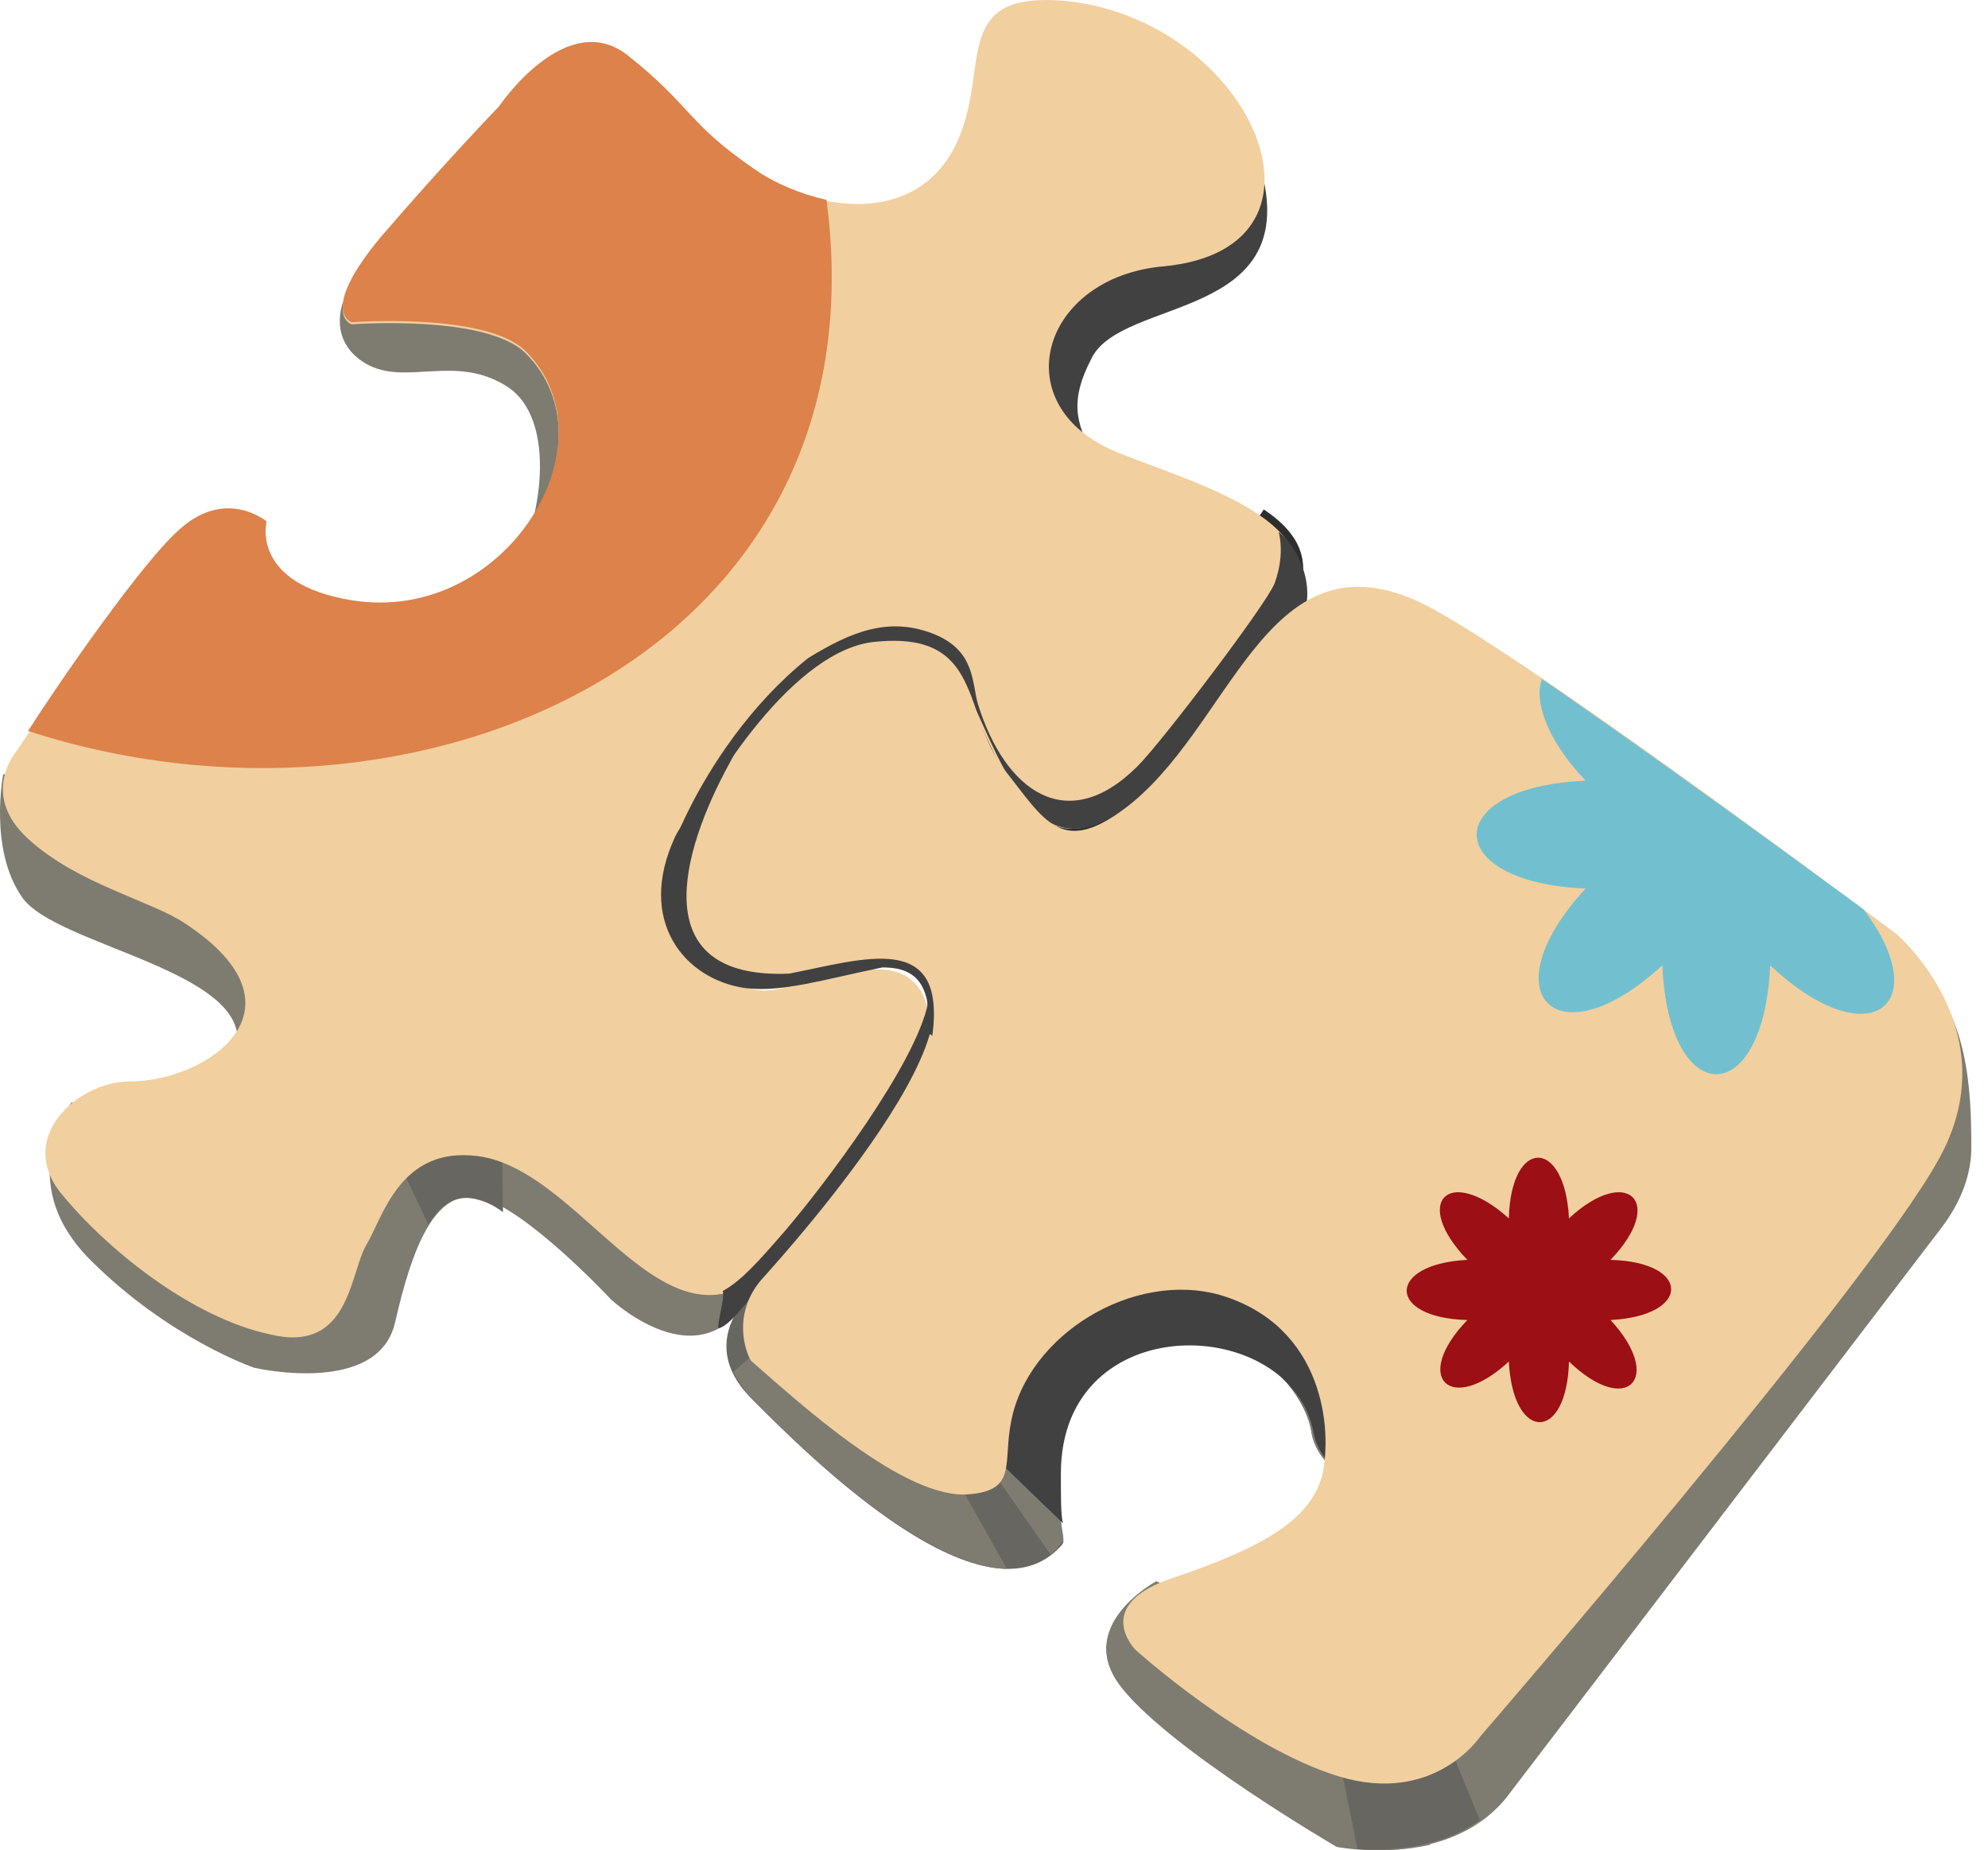 <svg width="72" height="67" viewBox="0 0 72 67" fill="none" xmlns="http://www.w3.org/2000/svg">
<path fill-rule="evenodd" clip-rule="evenodd" d="M2.593 39.912C2.593 39.912 0.415 42.766 3.269 45.62C6.124 48.475 9.203 49.526 9.203 49.526C9.203 49.526 13.71 50.578 14.311 47.874C14.912 45.245 15.738 42.991 17.39 43.367C19.043 43.742 22.123 47.047 22.123 47.047C22.123 47.047 25.803 50.503 27.456 46.221C29.108 41.94 17.841 34.804 17.841 34.804L10.105 42.541L2.593 39.912Z" fill="#7E7C70"/>
<path fill-rule="evenodd" clip-rule="evenodd" d="M15.513 44.343C15.963 43.592 16.564 43.217 17.315 43.442C17.616 43.517 17.916 43.667 18.217 43.893L18.142 39.536C18.142 39.536 14.686 39.686 14.161 41.489L15.513 44.343Z" fill="#686660"/>
<path d="M46.158 19.106C47.135 20.007 47.36 21.059 45.933 22.411M46.158 22.561C46.158 22.561 42.929 27.669 40.675 29.321C38.422 30.974 37.821 29.697 36.394 27.894C34.967 26.091 36.018 26.091 34.591 24.214C34.291 23.838 33.915 23.613 33.54 23.387" stroke="#2E2E2D" stroke-width="0.5" stroke-miterlimit="22.926"/>
<path fill-rule="evenodd" clip-rule="evenodd" d="M27.38 46.672C27.38 46.672 25.127 48.475 27.155 50.578C28.732 52.155 35.417 59.066 38.347 56.061C38.722 55.685 38.347 56.061 38.347 53.432C38.347 50.803 39.398 49.151 42.628 48.7C45.858 48.249 47.36 50.728 47.51 51.93C47.736 53.132 49.313 53.958 49.313 53.958L44.806 38.86L32.338 45.771L27.38 46.672Z" fill="#686660"/>
<path fill-rule="evenodd" clip-rule="evenodd" d="M38.046 56.286C38.121 56.211 38.272 56.136 38.347 55.986C38.722 55.61 38.347 55.986 38.347 53.357C38.347 46.972 46.759 47.273 47.511 51.93C47.736 53.132 49.313 53.958 49.313 53.958L44.806 38.86L35.643 43.968C34.441 46.822 33.99 49.827 35.417 52.531L38.046 56.286Z" fill="#7E7C70"/>
<path fill-rule="evenodd" clip-rule="evenodd" d="M26.554 49.676C26.704 49.977 26.93 50.277 27.155 50.578C28.432 51.855 33.239 56.737 36.469 56.812L34.441 53.206L28.132 48.324L26.554 49.676Z" fill="#7E7C70"/>
<path fill-rule="evenodd" clip-rule="evenodd" d="M41.877 57.263C41.877 57.263 38.797 58.915 40.675 61.168C42.478 63.422 48.412 66.877 48.412 66.877C48.412 66.877 52.468 67.703 54.571 65.074L70.344 44.418C71.246 43.217 71.396 42.165 71.396 41.564C71.396 39.611 71.321 36.532 69.293 34.954C66.063 32.475 54.721 63.196 41.877 57.263Z" fill="#7E7C70"/>
<path fill-rule="evenodd" clip-rule="evenodd" d="M41.877 57.262C41.877 57.262 38.797 58.915 40.675 61.168C42.478 63.421 48.787 66.877 48.787 66.877C48.787 66.877 50.064 67.177 51.792 66.802L50.215 61.093L46.233 58.013C44.806 58.164 43.304 57.938 41.877 57.262Z" fill="#7E7C70"/>
<path fill-rule="evenodd" clip-rule="evenodd" d="M49.163 66.952C50.214 67.027 52.167 66.952 53.594 65.9L50.815 59.14C50.815 59.14 48.336 60.943 48.336 62.821L49.163 66.952Z" fill="#686660"/>
<path fill-rule="evenodd" clip-rule="evenodd" d="M12.433 10.918C12.433 10.918 11.832 12.345 13.259 13.171C14.686 13.998 16.489 12.796 18.367 13.998C20.244 15.199 19.568 19.105 18.592 20.532C17.54 21.959 26.328 12.796 26.328 12.796L21.446 6.862L12.433 10.918Z" fill="#7E7C70"/>
<path fill-rule="evenodd" clip-rule="evenodd" d="M37.746 12.571C37.746 12.571 36.844 17.678 39.774 16.852C39.023 15.425 38.647 14.674 39.548 12.946C40.675 10.768 47.06 11.594 45.708 6.261C45.332 4.609 33.69 7.839 37.746 12.571Z" fill="#414141"/>
<path d="M45.632 18.655C46.984 19.556 47.585 20.758 45.933 22.335M46.158 22.561C46.158 22.561 42.928 27.668 40.675 29.321C38.422 30.973 37.821 29.696 36.394 27.894C34.967 26.091 36.018 26.091 34.591 24.213C33.99 23.462 33.239 23.237 32.488 23.237" stroke="#2E2E2D" stroke-width="0.5" stroke-miterlimit="22.926"/>
<path fill-rule="evenodd" clip-rule="evenodd" d="M0.114 28.044C0.114 28.044 -0.411 30.748 0.791 32.476C1.992 34.278 9.428 35.18 8.527 38.109C7.626 41.038 15.362 29.471 15.362 29.471C15.362 29.471 6.875 26.617 0.114 28.044Z" fill="#7E7C70"/>
<path fill-rule="evenodd" clip-rule="evenodd" d="M46.008 22.486C46.083 22.561 42.853 27.668 40.6 29.321C36.844 32.025 35.868 26.016 34.441 24.213C33.014 22.41 30.159 23.612 30.159 23.612C30.159 23.612 25.427 28.72 24.451 30.748C23.399 32.776 25.427 34.428 26.629 35.48C27.831 36.532 29.333 35.104 31.812 35.104C34.29 35.104 33.614 38.334 33.614 38.334C33.614 38.334 29.709 43.817 28.281 45.47C24.3 49.977 21.296 42.39 17.315 41.864C14.461 41.489 13.86 44.118 13.259 45.094C12.658 46.146 12.658 49 9.804 48.324C6.95 47.723 3.87 45.245 2.217 43.217C0.565 41.188 2.818 39.16 4.696 39.16C7.475 39.16 11.381 36.532 6.724 33.452C5.522 32.626 2.818 32.025 1.016 30.372C-0.787 28.72 0.64 27.142 0.64 27.142C0.64 27.142 4.921 20.608 6.574 19.181C8.226 17.753 9.654 18.955 9.654 18.955C9.654 18.955 9.053 21.209 12.733 21.81C18.291 22.711 22.348 16.101 19.043 12.796C17.616 11.369 12.733 11.745 12.733 11.745C12.733 11.745 11.531 11.369 13.785 8.665C16.038 6.036 18.066 3.933 18.066 3.933C18.066 3.933 20.545 0.252 22.798 2.13C25.052 3.933 24.901 4.534 27.305 6.186C29.633 7.764 33.84 8.364 34.966 4.308C35.642 1.98 34.816 -0.273 38.497 0.027C45.257 0.628 49.012 8.965 42.177 9.641C37.67 10.017 36.318 14.749 40.525 16.401C43.078 17.453 49.388 19.105 46.008 22.486Z" fill="#F2CF9F"/>
<path fill-rule="evenodd" clip-rule="evenodd" d="M1.016 26.467C2.068 24.814 5.222 20.232 6.574 19.106C8.227 17.678 9.654 18.88 9.654 18.88C9.654 18.88 9.053 21.134 12.734 21.735C18.292 22.636 22.348 16.026 19.043 12.721C17.616 11.294 12.734 11.67 12.734 11.67C12.734 11.67 11.532 11.294 13.785 8.59C16.039 5.961 18.067 3.858 18.067 3.858C18.067 3.858 20.545 0.177 22.799 2.055C25.052 3.858 24.902 4.459 27.305 6.111C28.056 6.637 28.958 7.013 29.934 7.238C32.113 23.763 15.062 31.049 1.016 26.467Z" fill="#DC824A"/>
<path fill-rule="evenodd" clip-rule="evenodd" d="M46.609 23.236C46.684 23.311 42.853 27.668 40.675 29.32C36.92 32.024 35.943 26.015 34.516 24.213C33.089 22.41 30.61 24.138 30.61 24.138C30.61 24.138 25.052 29.696 24.526 30.747C23.55 32.776 25.052 27.217 29.258 23.837C30.835 22.861 32.188 22.335 33.765 22.936C35.342 23.537 35.192 24.739 35.417 25.49C36.394 28.644 38.647 30.297 41.201 27.743C42.102 26.842 45.858 21.884 46.158 21.133C46.384 20.532 46.459 19.856 46.309 19.255C47.21 20.006 47.961 21.884 46.609 23.236Z" fill="#414141"/>
<path fill-rule="evenodd" clip-rule="evenodd" d="M33.614 36.306C33.84 36.907 33.69 37.808 33.69 37.808C31.887 41.789 29.784 43.968 27.08 47.122C26.704 47.573 26.329 48.024 26.028 48.099C25.953 47.949 26.253 47.047 26.178 46.747C26.854 46.371 27.455 45.695 28.432 44.569C29.784 42.991 33.164 38.559 33.614 36.306Z" fill="#414141"/>
<path fill-rule="evenodd" clip-rule="evenodd" d="M38.497 55.159L36.243 52.981C36.243 52.981 35.117 46.822 37.896 45.245C39.548 44.268 44.055 45.62 47.285 46.897L49.388 53.883V53.958C49.088 53.807 47.811 53.056 47.585 51.93C46.834 47.573 38.422 47.273 38.422 53.357C38.422 54.258 38.422 54.859 38.497 55.159Z" fill="#414141"/>
<path fill-rule="evenodd" clip-rule="evenodd" d="M27.681 46.221C28.282 45.545 37.821 35.029 31.887 35.029C31.061 35.029 28.883 36.005 27.08 35.78C24.902 35.48 23.174 33.752 24.601 30.747C25.728 28.269 28.808 23.462 31.737 23.236C35.643 22.861 34.816 25.865 36.394 27.893C37.821 29.696 38.422 30.973 40.675 29.32C44.581 26.466 45.783 19.331 51.266 21.734C54.496 23.161 68.692 33.827 68.692 33.827C68.692 33.827 72.823 37.357 70.194 42.014C67.566 46.746 53.595 62.896 53.595 62.896C53.595 62.896 51.942 65.374 48.487 64.323C45.032 63.271 41.126 59.741 41.126 59.741C41.126 59.741 39.474 58.088 42.553 57.112C45.633 56.06 47.435 55.084 47.886 53.431C48.262 51.779 47.961 48.023 44.206 46.897C41.051 45.995 37.22 48.324 36.619 51.478C36.319 52.981 36.845 53.957 35.117 54.107C32.788 54.333 28.958 50.803 27.23 49.3C27.155 49.3 26.329 47.648 27.681 46.221Z" fill="#F2CF9F"/>
<path fill-rule="evenodd" clip-rule="evenodd" d="M55.848 24.589C59.904 27.368 65.237 31.274 67.49 32.926C70.119 36.382 67.716 38.334 64.11 34.954C63.885 40.212 60.43 40.212 60.205 34.954C56.374 38.485 53.895 36.006 57.425 32.175C52.167 31.95 52.167 28.495 57.425 28.269C55.998 26.767 55.547 25.34 55.848 24.589Z" fill="#72C0CF"/>
<path fill-rule="evenodd" clip-rule="evenodd" d="M27.005 35.781C24.826 35.48 23.024 33.377 24.451 30.297C24.751 29.696 28.357 24.063 26.404 27.668C24.676 30.823 23.324 35.48 28.582 35.255C31.286 34.729 34.291 33.677 33.765 37.508L33.464 37.283C33.464 37.283 33.69 36.532 33.539 36.081C33.314 35.255 32.713 35.029 31.962 35.029C29.784 35.48 28.357 35.931 27.005 35.781Z" fill="#414141"/>
<path fill-rule="evenodd" clip-rule="evenodd" d="M54.646 44.117C54.721 41.188 56.674 41.188 56.824 44.117C58.927 42.164 60.355 43.517 58.327 45.62C61.256 45.695 61.256 47.648 58.327 47.798C60.279 49.901 58.927 51.328 56.824 49.3C56.749 52.23 54.796 52.23 54.646 49.3C52.543 51.253 51.116 49.901 53.144 47.798C50.214 47.723 50.214 45.77 53.144 45.62C51.116 43.517 52.468 42.164 54.646 44.117Z" fill="#9C0F14"/>
</svg>
